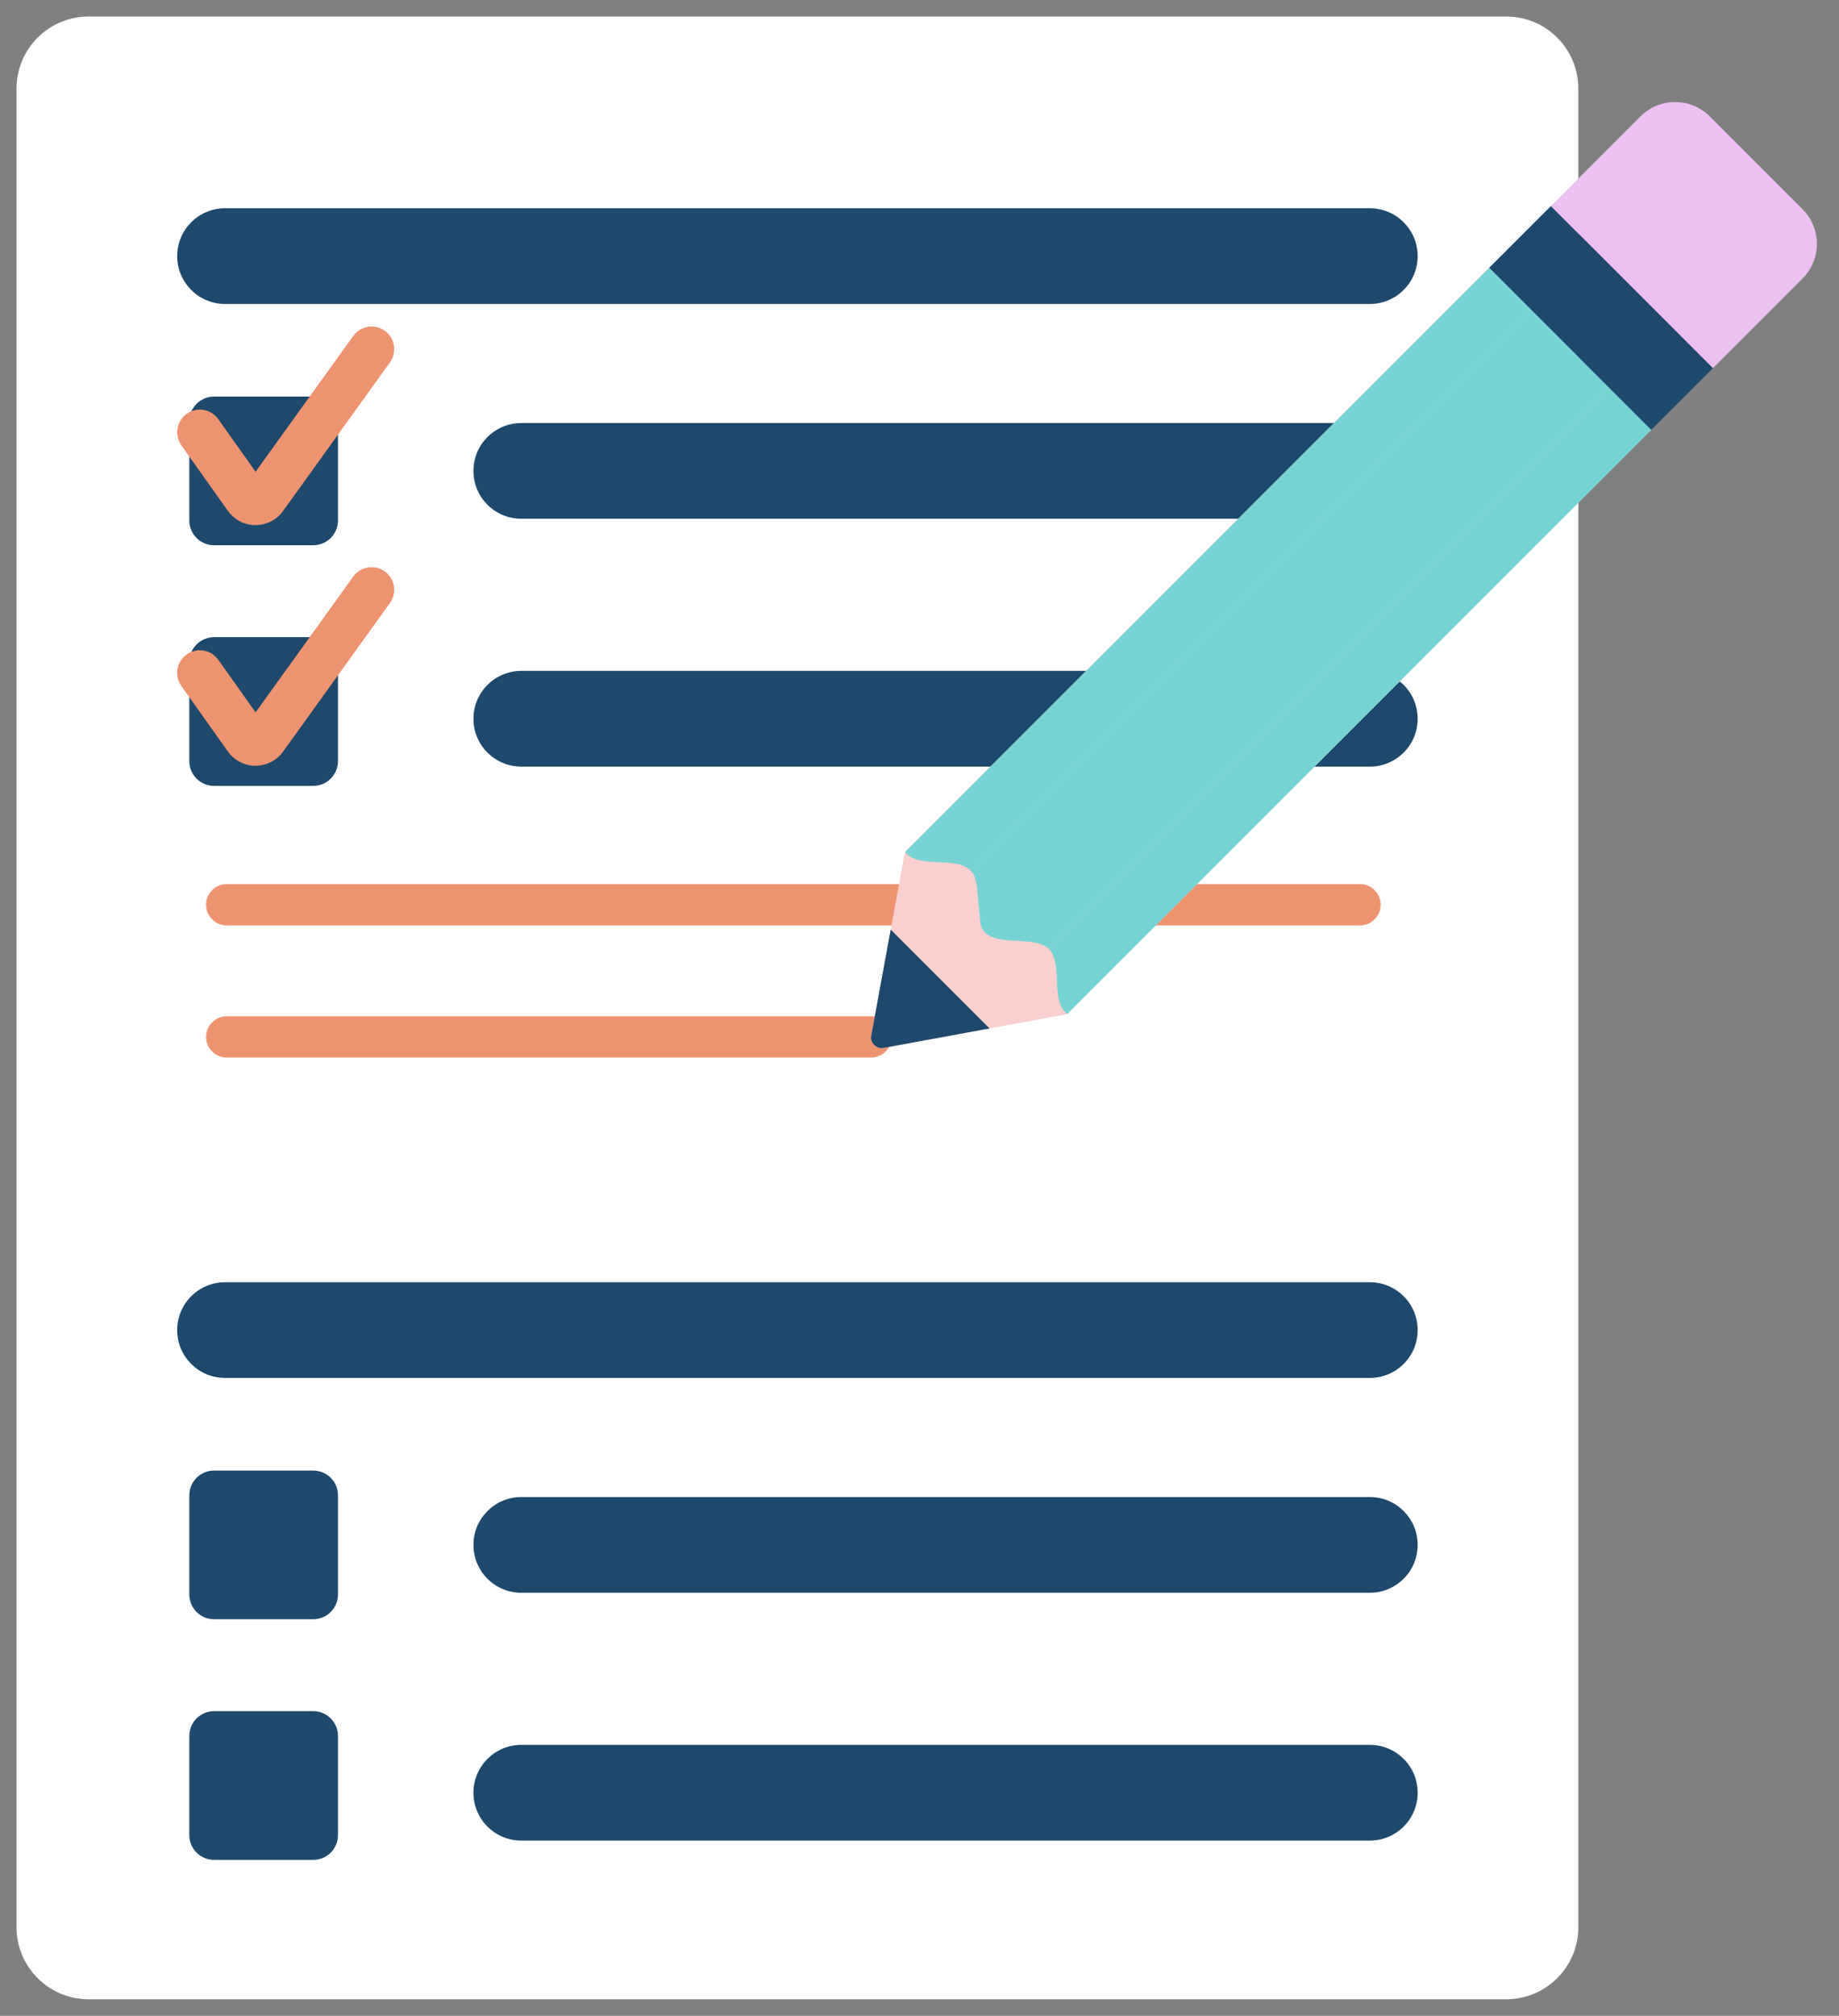 <?xml version="1.0" encoding="UTF-8"?>
<svg width="73px" height="80px" viewBox="0 0 73 80" version="1.1" xmlns="http://www.w3.org/2000/svg" xmlns:xlink="http://www.w3.org/1999/xlink">
    <rect x="0" y="0" width="73" height="80" fill="#808080" stroke="none"/>
    <!-- Generator: sketchtool 64 (101010) - https://sketch.com -->
    <title>409C02A2-A184-42EF-8E68-6C379031229D</title>
    <desc>Created with sketchtool.</desc>
    <g id="Features-Page" stroke="none" stroke-width="1" fill="none" fill-rule="evenodd">
        <g id="UI/Web/Features-Page" transform="translate(-762, -1151)">
            <g id="Group-14" transform="translate(762, 1151)">
                <path d="M59.791,79.344 L3.517,79.344 C1.937,79.344 0.656,78.063 0.656,76.483 L0.656,3.517 C0.656,1.937 1.937,0.656 3.517,0.656 L59.791,0.656 C61.372,0.656 62.653,1.937 62.653,3.517 L62.653,76.483 C62.653,78.063 61.372,79.344 59.791,79.344 Z" id="Path" fill="#FFFFFF" fill-rule="nonzero"></path>
                <path d="M54.376,12.063 L8.933,12.063 C7.884,12.063 7.033,11.213 7.033,10.164 L7.033,10.164 C7.033,9.115 7.884,8.265 8.933,8.265 L54.376,8.265 C55.425,8.265 56.275,9.115 56.275,10.164 L56.275,10.164 C56.275,11.213 55.425,12.063 54.376,12.063 Z" id="Path" fill="#1E496C"></path>
                <path d="M54.376,30.424 L20.693,30.424 C19.644,30.424 18.793,29.574 18.793,28.525 L18.793,28.525 C18.793,27.476 19.644,26.625 20.693,26.625 L54.376,26.625 C55.425,26.625 56.275,27.475 56.275,28.525 L56.275,28.525 C56.275,29.573 55.425,30.424 54.376,30.424 Z" id="Path" fill="#1E496C"></path>
                <path d="M54.376,54.686 L8.933,54.686 C7.884,54.686 7.033,53.836 7.033,52.787 L7.033,52.787 C7.033,51.738 7.884,50.888 8.933,50.888 L54.376,50.888 C55.425,50.888 56.275,51.738 56.275,52.787 L56.275,52.787 C56.275,53.836 55.425,54.686 54.376,54.686 Z" id="Path" fill="#1E496C"></path>
                <path d="M12.433,21.639 L8.498,21.639 C7.955,21.639 7.515,21.199 7.515,20.656 L7.515,16.721 C7.515,16.178 7.955,15.738 8.498,15.738 L12.433,15.738 C12.976,15.738 13.416,16.178 13.416,16.721 L13.416,20.656 C13.416,21.199 12.976,21.639 12.433,21.639 Z" id="Path" fill="#1E496C"></path>
                <path d="M10.143,20.84 C10.141,20.84 10.14,20.84 10.139,20.84 C9.705,20.839 9.296,20.627 9.045,20.273 L7.199,17.674 C6.912,17.27 7.007,16.709 7.412,16.422 C7.816,16.135 8.377,16.23 8.664,16.634 L10.146,18.722 L14.022,13.333 C14.311,12.93 14.872,12.839 15.275,13.129 C15.677,13.418 15.769,13.979 15.479,14.382 L11.236,20.28 C10.984,20.631 10.575,20.84 10.143,20.84 Z" id="Path" fill="#EE936F"></path>
                <path d="M34.575,41.971 L9.001,41.971 C8.548,41.971 8.181,41.605 8.181,41.152 C8.181,40.699 8.548,40.332 9.001,40.332 L34.575,40.332 C35.028,40.332 35.394,40.699 35.394,41.152 C35.394,41.605 35.028,41.971 34.575,41.971 Z" id="Path" fill="#EE936F"></path>
                <path d="M54.376,20.588 L20.693,20.588 C19.644,20.588 18.793,19.738 18.793,18.689 L18.793,18.689 C18.793,17.64 19.644,16.789 20.693,16.789 L54.376,16.789 C55.425,16.789 56.275,17.639 56.275,18.689 L56.275,18.689 C56.275,19.737 55.425,20.588 54.376,20.588 Z" id="Path" fill="#1E496C"></path>
                <path d="M12.433,31.189 L8.498,31.189 C7.955,31.189 7.515,30.749 7.515,30.206 L7.515,26.271 C7.515,25.728 7.955,25.288 8.498,25.288 L12.433,25.288 C12.976,25.288 13.416,25.728 13.416,26.271 L13.416,30.206 C13.416,30.749 12.976,31.189 12.433,31.189 Z" id="Path" fill="#1E496C"></path>
                <path d="M10.143,30.39 C10.141,30.39 10.14,30.39 10.139,30.39 C9.705,30.389 9.296,30.177 9.045,29.823 L7.199,27.224 C6.912,26.819 7.007,26.259 7.412,25.972 C7.816,25.685 8.377,25.78 8.664,26.184 L10.146,28.271 L14.022,22.883 C14.311,22.48 14.872,22.389 15.275,22.678 C15.677,22.968 15.769,23.529 15.479,23.931 L11.236,29.83 C10.984,30.181 10.575,30.39 10.143,30.39 Z" id="Path" fill="#EE936F"></path>
                <path d="M54.376,73.047 L20.693,73.047 C19.644,73.047 18.793,72.197 18.793,71.148 L18.793,71.148 C18.793,70.099 19.644,69.248 20.693,69.248 L54.376,69.248 C55.425,69.248 56.275,70.098 56.275,71.148 L56.275,71.148 C56.275,72.196 55.425,73.047 54.376,73.047 Z" id="Path" fill="#1E496C"></path>
                <path d="M12.433,64.262 L8.498,64.262 C7.955,64.262 7.515,63.822 7.515,63.279 L7.515,59.344 C7.515,58.801 7.955,58.361 8.498,58.361 L12.433,58.361 C12.976,58.361 13.416,58.801 13.416,59.344 L13.416,63.279 C13.416,63.822 12.976,64.262 12.433,64.262 Z" id="Path" fill="#1E496C"></path>
                <path d="M54.376,63.211 L20.693,63.211 C19.644,63.211 18.793,62.361 18.793,61.311 L18.793,61.311 C18.793,60.263 19.644,59.412 20.693,59.412 L54.376,59.412 C55.425,59.412 56.275,60.262 56.275,61.311 L56.275,61.311 C56.275,62.36 55.425,63.211 54.376,63.211 Z" id="Path" fill="#1E496C"></path>
                <path d="M12.433,73.812 L8.498,73.812 C7.955,73.812 7.515,73.372 7.515,72.829 L7.515,68.894 C7.515,68.351 7.955,67.91 8.498,67.91 L12.433,67.91 C12.976,67.91 13.416,68.351 13.416,68.894 L13.416,72.829 C13.416,73.372 12.976,73.812 12.433,73.812 Z" id="Path" fill="#1E496C"></path>
                <path d="M53.985,36.726 L9.001,36.726 C8.548,36.726 8.181,36.359 8.181,35.906 C8.181,35.453 8.548,35.086 9.001,35.086 L53.985,35.086 C54.438,35.086 54.805,35.453 54.805,35.906 C54.805,36.359 54.437,36.726 53.985,36.726 Z" id="Path" fill="#EE936F"></path>
                <path d="M59.113,10.627 L35.921,33.819 L34.58,41.124 C34.534,41.374 34.798,41.638 35.049,41.592 L42.353,40.251 L65.545,17.06 L59.113,10.627 Z" id="Path" fill="#F9CFCF" fill-rule="nonzero"></path>
                <path d="M63.892,15.407 L41.636,37.662 C42.214,38.24 41.672,39.724 42.364,40.241 L65.546,17.06 L63.892,15.407 Z" id="Path" fill="#76D5D4"></path>
                <path d="M60.766,12.28 L38.51,34.536 C38.814,34.84 38.748,35.08 38.916,36.597 C39.041,37.73 41.009,37.035 41.636,37.662 L63.892,15.407 L60.766,12.28 Z" id="Path" fill="#76D5D4"></path>
                <path d="M59.113,10.627 L35.931,33.809 C36.448,34.501 37.932,33.958 38.51,34.536 L60.766,12.281 L59.113,10.627 Z" id="Path" fill="#76D5D4"></path>
                <rect id="Rectangle" fill="#1E496C" transform="translate(63.555, 12.618) rotate(-135) translate(-63.555, -12.618) " x="59.007" y="10.885" width="9.097" height="3.467"></rect>
                <path d="M67.868,4.619 L71.553,8.304 C72.312,9.063 72.312,10.293 71.553,11.052 L67.997,14.608 L61.565,8.175 L65.121,4.619 C65.879,3.86 67.11,3.86 67.868,4.619 Z" id="Path" fill="#EDC0F2"></path>
                <path d="M35.357,36.892 L34.58,41.124 C34.534,41.374 34.798,41.638 35.049,41.592 L39.28,40.816 L35.357,36.892 Z" id="Path" fill="#1E496C"></path>
            </g>
        </g>
    </g>
</svg>
